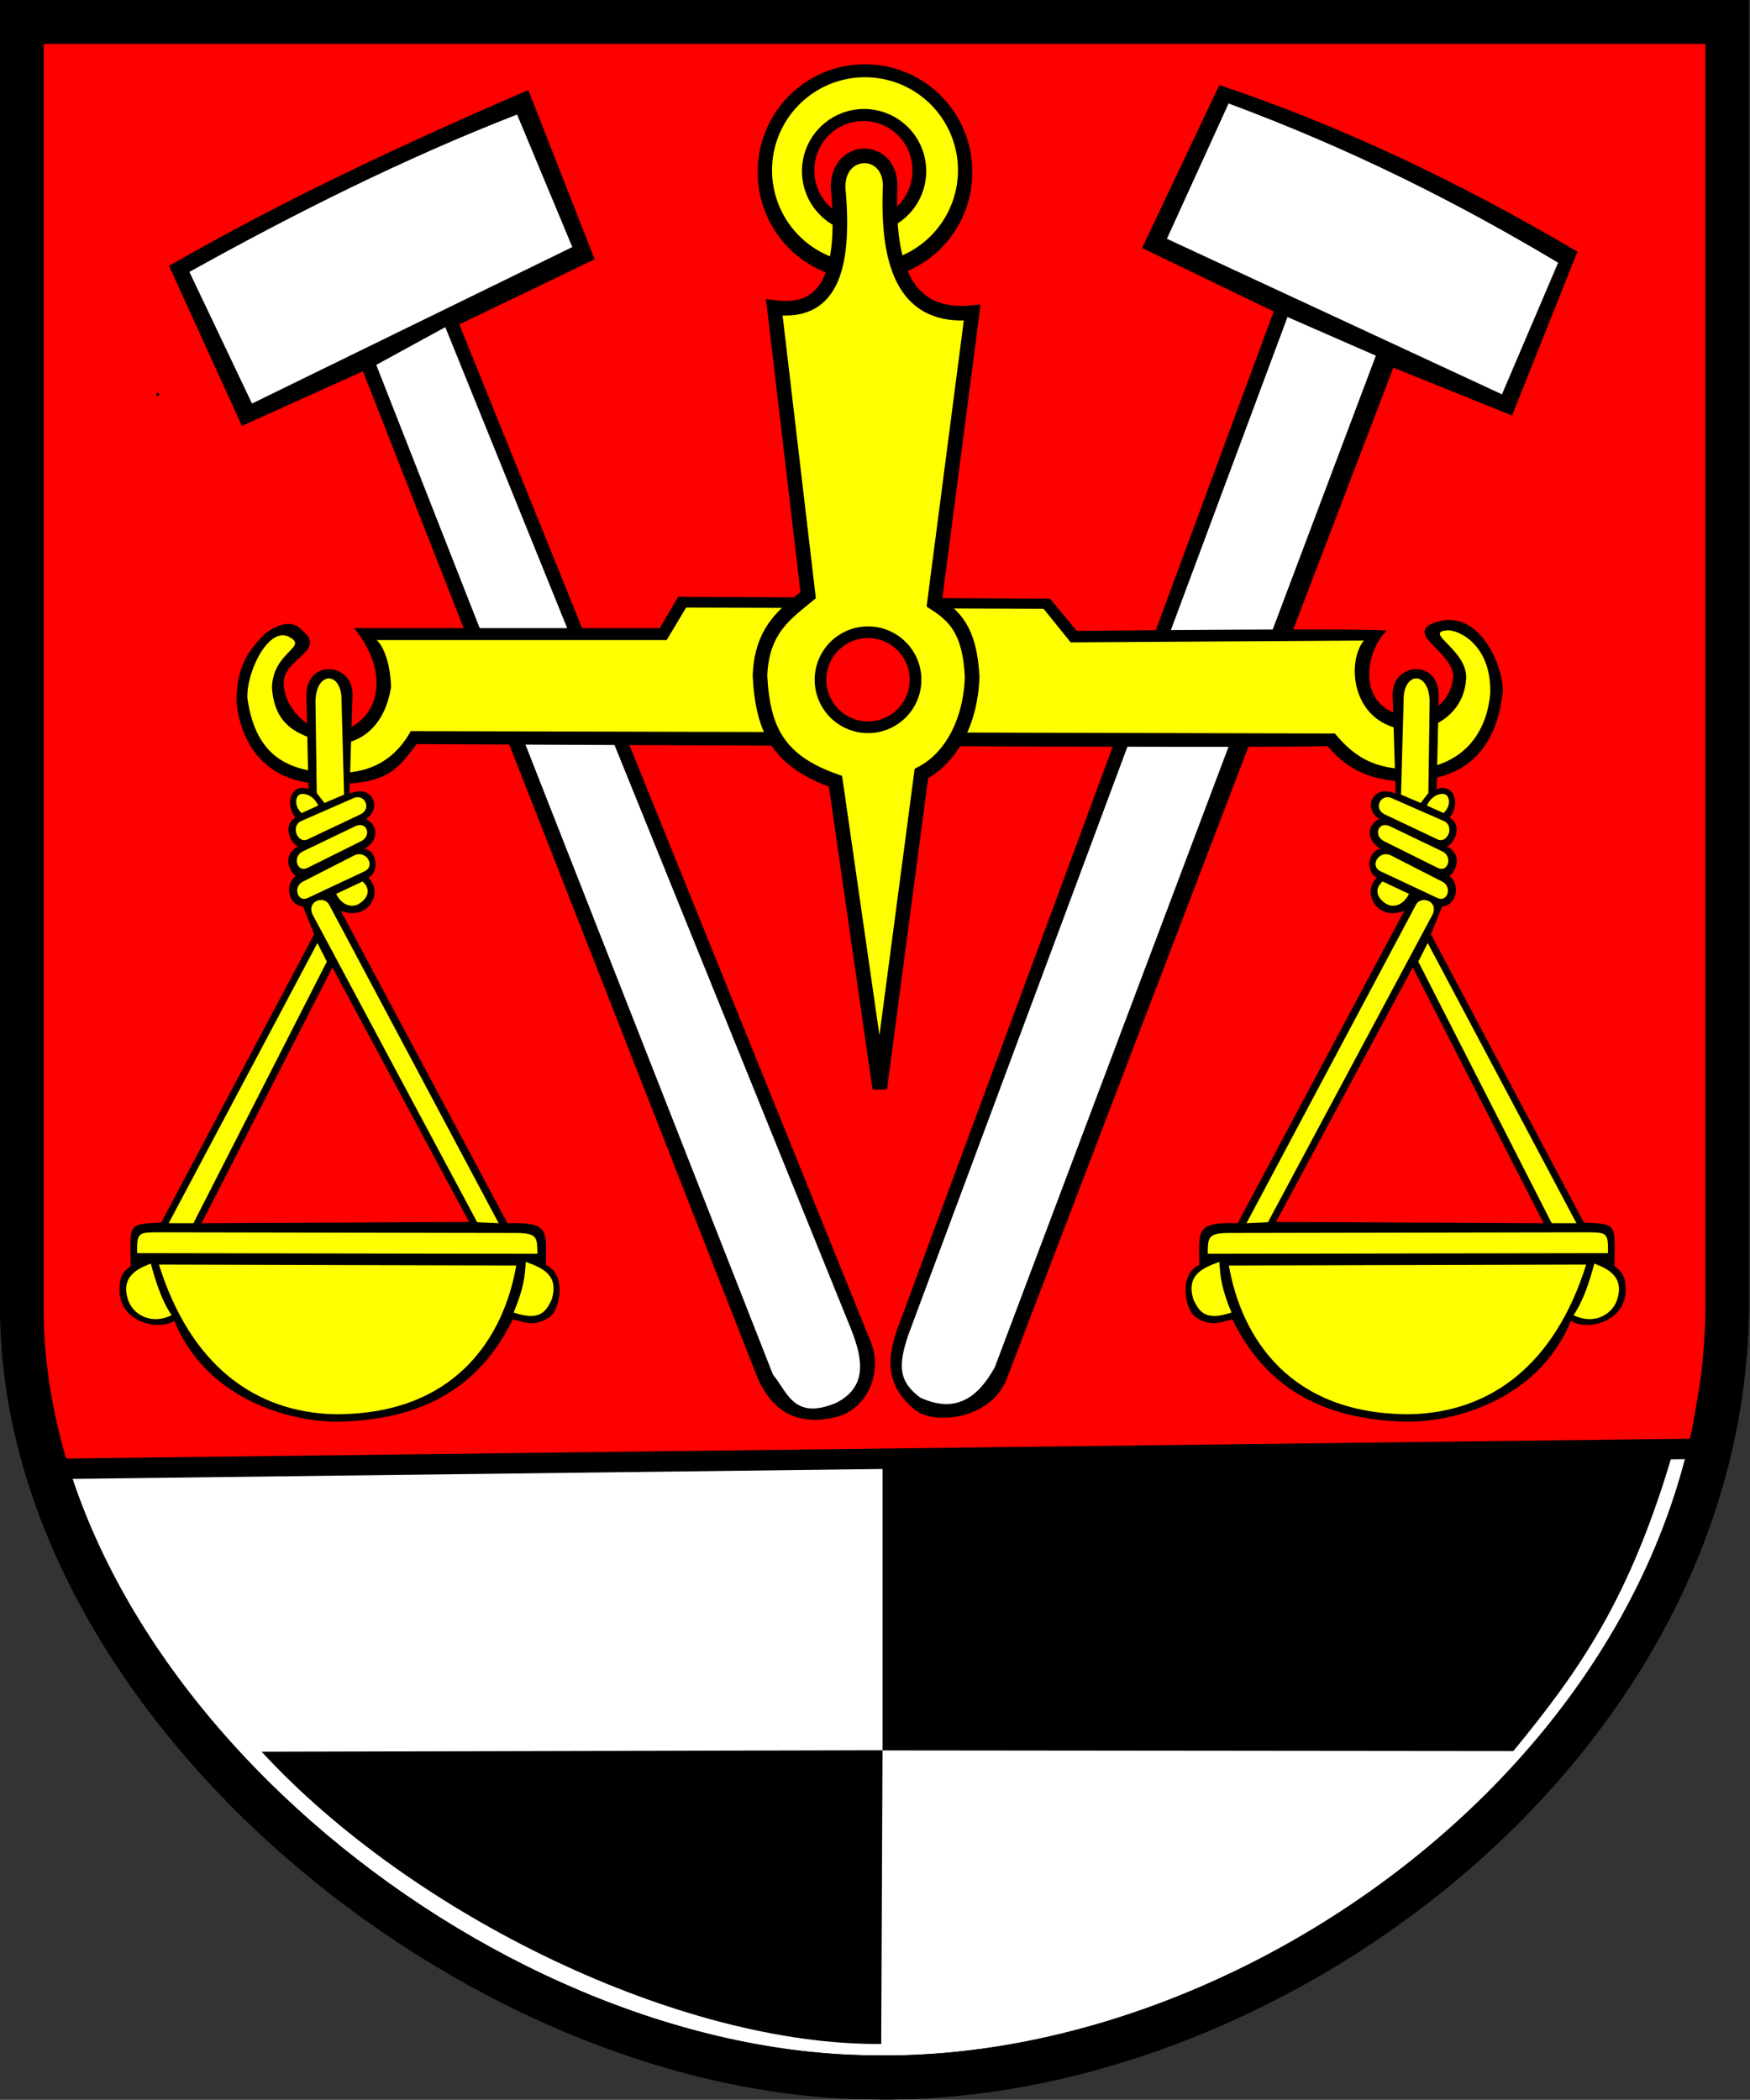 <?xml version="1.0" encoding="UTF-8" standalone="no"?>
<!-- Created with Inkscape (http://www.inkscape.org/) -->
<svg
   xmlns:dc="http://purl.org/dc/elements/1.1/"
   xmlns:cc="http://creativecommons.org/ns#"
   xmlns:rdf="http://www.w3.org/1999/02/22-rdf-syntax-ns#"
   xmlns:svg="http://www.w3.org/2000/svg"
   xmlns="http://www.w3.org/2000/svg"
   xmlns:sodipodi="http://sodipodi.sourceforge.net/DTD/sodipodi-0.dtd"
   xmlns:inkscape="http://www.inkscape.org/namespaces/inkscape"
   version="1.0"
   width="599.932"
   height="719.851"
   id="svg2186"
   sodipodi:version="0.32"
   inkscape:version="0.46"
   sodipodi:docname="Meierhof.svg"
   inkscape:output_extension="org.inkscape.output.svg.inkscape">
  <rect width="100%" height="100%" fill="#333333" stroke="none"/>
  <sodipodi:namedview
     inkscape:window-height="968"
     inkscape:window-width="1280"
     inkscape:pageshadow="2"
     inkscape:pageopacity="0.0"
     guidetolerance="10.0"
     gridtolerance="10.0"
     objecttolerance="10.0"
     borderopacity="1.0"
     bordercolor="#666666"
     pagecolor="#ffffff"
     id="base"
     showgrid="false"
     showguides="true"
     inkscape:guide-bbox="true"
     inkscape:zoom="0.79228204"
     inkscape:cx="62.700173"
     inkscape:cy="492.19911"
     inkscape:window-x="-4"
     inkscape:window-y="-4"
     inkscape:current-layer="layer4">
    <sodipodi:guide
       orientation="1,0"
       position="128.352,433.473"
       id="guide3205" />
  </sodipodi:namedview>
  <defs
     id="defs2188">
    <inkscape:perspective
       sodipodi:type="inkscape:persp3d"
       inkscape:vp_x="0 : 412.33212 : 1"
       inkscape:vp_y="0 : 1000 : 0"
       inkscape:vp_z="686.97192 : 412.33212 : 1"
       inkscape:persp3d-origin="343.48596 : 274.88808 : 1"
       id="perspective24" />
    <inkscape:perspective
       id="perspective2395"
       inkscape:persp3d-origin="372.04724 : 350.78739 : 1"
       inkscape:vp_z="744.09448 : 526.18109 : 1"
       inkscape:vp_y="0 : 1000 : 0"
       inkscape:vp_x="0 : 526.18109 : 1"
       sodipodi:type="inkscape:persp3d" />
    <inkscape:perspective
       id="perspective2393"
       inkscape:persp3d-origin="372.04724 : 350.78739 : 1"
       inkscape:vp_z="744.09448 : 526.18109 : 1"
       inkscape:vp_y="0 : 1000 : 0"
       inkscape:vp_x="0 : 526.18109 : 1"
       sodipodi:type="inkscape:persp3d" />
    <inkscape:perspective
       id="perspective2406"
       inkscape:persp3d-origin="372.04724 : 350.78739 : 1"
       inkscape:vp_z="744.09448 : 526.18109 : 1"
       inkscape:vp_y="0 : 1000 : 0"
       inkscape:vp_x="0 : 526.18109 : 1"
       sodipodi:type="inkscape:persp3d" />
    <inkscape:perspective
       id="perspective2477"
       inkscape:persp3d-origin="372.04724 : 350.78739 : 1"
       inkscape:vp_z="744.09448 : 526.18109 : 1"
       inkscape:vp_y="0 : 1000 : 0"
       inkscape:vp_x="0 : 526.18109 : 1"
       sodipodi:type="inkscape:persp3d" />
    <inkscape:perspective
       id="perspective2491"
       inkscape:persp3d-origin="372.04724 : 350.78739 : 1"
       inkscape:vp_z="744.09448 : 526.18109 : 1"
       inkscape:vp_y="0 : 1000 : 0"
       inkscape:vp_x="0 : 526.18109 : 1"
       sodipodi:type="inkscape:persp3d" />
  </defs>
  <g
     inkscape:groupmode="layer"
     id="layer4"
     inkscape:label="sxfhx"
     style="opacity:1;display:inline"
     transform="translate(-6.951193e-2,-0.11)">
    <g
       style="opacity:1;fill:#ffffff;fill-opacity:1;stroke:#000000;stroke-width:18.708;stroke-linejoin:miter;stroke-miterlimit:3;stroke-dasharray:none;stroke-opacity:1"
       id="g3200"
       transform="matrix(0.797,0,0,0.806,3.854,-0.977)">
      <path
         id="path3202"
         style="fill:#ffffff;fill-opacity:1;fill-rule:evenodd;stroke:#000000;stroke-width:18.708;stroke-linecap:round;stroke-linejoin:miter;stroke-miterlimit:3;stroke-dasharray:none;stroke-dashoffset:0;stroke-opacity:1"
         d="M 4.671,10.651 L 738.198,10.651 L 738.198,555.168 C 737.883,743.508 540.735,888.196 370.44,884.906 C 199.973,883.659 2.928,724.565 4.671,555.167 L 4.671,10.651 z"
         sodipodi:nodetypes="cccccc" />
      <g
         style="fill:#ffffff;fill-opacity:1;stroke:#000000;stroke-width:18.708;stroke-linejoin:miter;stroke-miterlimit:3;stroke-dasharray:none;stroke-opacity:1"
         id="g3204"
         transform="translate(935.151,36.763)" />
    </g>
    <g
       style="opacity:0.496;fill:none;fill-opacity:1;stroke:#000000;stroke-width:18.708;stroke-linejoin:miter;stroke-miterlimit:3;stroke-dasharray:none;stroke-opacity:1"
       id="g8203"
       transform="matrix(0.797,0,0,0.806,3.854,-0.977)">
      <g
         style="fill:none;fill-opacity:1;stroke:#000000;stroke-width:18.708;stroke-linejoin:miter;stroke-miterlimit:3;stroke-dasharray:none;stroke-opacity:1"
         id="g8189"
         transform="translate(935.151,36.763)" />
    </g>
    <path
       style="opacity:1;fill:#ff0000;fill-opacity:1;fill-rule:evenodd;stroke:#000000;stroke-width:1;stroke-linecap:butt;stroke-linejoin:miter;marker:none;marker-start:none;marker-mid:none;marker-end:none;stroke-miterlimit:4;stroke-dasharray:none;stroke-dashoffset:0;stroke-opacity:1;visibility:visible;display:inline;overflow:visible;enable-background:accumulate"
       d="M 2.376,4.138 L 586.606,6.19 L 587.71,448.74 L 579.822,495.125 L 12.158,501.121 L 1.587,453.789 L 2.376,4.138 z"
       id="path3188" />
    <path
       style="fill:none;fill-rule:evenodd;stroke:#000000;stroke-width:1px;stroke-linecap:butt;stroke-linejoin:miter;stroke-opacity:1"
       d="M 297.096,717.741 C 297.516,717.321 297.937,716.901 297.096,717.741 z"
       id="path3251" />
    <path
       style="fill:none;fill-rule:evenodd;stroke:#000000;stroke-width:1px;stroke-linecap:butt;stroke-linejoin:miter;stroke-opacity:1"
       d="M 53.689,135.32 C 54.11,135.32 54.53,135.32 53.689,135.32 z"
       id="path3257" />
    <path
       style="opacity:1;fill:#ffff00;fill-opacity:1;fill-rule:evenodd;stroke:#000000;stroke-width:7;stroke-linecap:butt;stroke-linejoin:miter;marker:none;marker-start:none;marker-mid:none;marker-end:none;stroke-miterlimit:4;stroke-dasharray:none;stroke-dashoffset:0;stroke-opacity:1;visibility:visible;display:inline;overflow:visible;enable-background:accumulate"
       d="M 13.387,503.735 L 586.368,496.736"
       id="path3182" />
    <path
       style="opacity:1;fill:#000000;fill-opacity:1;fill-rule:evenodd;stroke:none;stroke-width:1;stroke-linecap:butt;stroke-linejoin:miter;marker:none;marker-start:none;marker-mid:none;marker-end:none;stroke-miterlimit:4;stroke-dasharray:none;stroke-dashoffset:0;stroke-opacity:1;visibility:visible;display:inline;overflow:visible;enable-background:accumulate"
       d="M 302.611,499.219 L 302.611,600.183 L 518.874,600.406 C 541.641,572.619 558.933,548.306 573.874,496.988 L 302.611,499.219 z"
       id="path3184"
       sodipodi:nodetypes="ccccc" />
    <path
       style="opacity:1;fill:#000000;fill-opacity:1;fill-rule:evenodd;stroke:none;stroke-width:1;stroke-linecap:butt;stroke-linejoin:miter;marker:none;marker-start:none;marker-mid:none;marker-end:none;stroke-miterlimit:4;stroke-dasharray:none;stroke-dashoffset:0;stroke-opacity:1;visibility:visible;display:inline;overflow:visible;enable-background:accumulate"
       d="M 89.751,600.629 L 302.611,600.127 L 302.165,700.811 C 233.615,701.426 141.834,657.086 89.751,600.629 z"
       id="path3186"
       sodipodi:nodetypes="cccc" />
    <g
       transform="matrix(0.797,0,0,0.806,3.854,-0.977)"
       id="g3190"
       style="opacity:1;fill:none;fill-opacity:1;stroke:#000000;stroke-width:18.708;stroke-linejoin:miter;stroke-miterlimit:3;stroke-dasharray:none;stroke-opacity:1">
      <path
         sodipodi:nodetypes="cccccc"
         d="M 4.671,10.651 L 738.198,10.651 L 738.198,555.168 C 737.883,743.508 540.735,888.196 370.44,884.906 C 199.973,883.659 2.928,724.565 4.671,555.167 L 4.671,10.651 z"
         style="fill:none;fill-opacity:1;fill-rule:evenodd;stroke:#000000;stroke-width:18.708;stroke-linecap:round;stroke-linejoin:miter;stroke-miterlimit:3;stroke-dasharray:none;stroke-dashoffset:0;stroke-opacity:1"
         id="path3192" />
      <g
         transform="translate(935.151,36.763)"
         id="g3194"
         style="fill:none;fill-opacity:1;stroke:#000000;stroke-width:18.708;stroke-linejoin:miter;stroke-miterlimit:3;stroke-dasharray:none;stroke-opacity:1" />
    </g>
    <path
       style="opacity:1;fill:#000000;fill-opacity:1;fill-rule:evenodd;stroke:none;stroke-width:1;stroke-linecap:butt;stroke-linejoin:miter;marker:none;marker-start:none;marker-mid:none;marker-end:none;stroke-miterlimit:4;stroke-dasharray:none;stroke-dashoffset:0;stroke-opacity:1;visibility:visible;display:inline;overflow:visible;enable-background:accumulate"
       d="M 259.716,472.333 C 263.547,481.1 270.998,490.073 287.383,485.72 C 298.011,482.587 303.087,469.517 298.093,458.946 L 157.525,111.319 L 203.935,89.007 L 181.176,30.995 C 139.417,48.963 98.097,68.248 58.012,91.238 L 83.002,146.127 L 124.503,127.384 L 259.716,472.333 z"
       id="path3196"
       sodipodi:nodetypes="cccccccccc" />
    <path
       style="opacity:1;fill:#000000;fill-opacity:1;fill-rule:evenodd;stroke:none;stroke-width:1;stroke-linecap:butt;stroke-linejoin:miter;marker:none;marker-start:none;marker-mid:none;marker-end:none;stroke-miterlimit:4;stroke-dasharray:none;stroke-dashoffset:0;stroke-opacity:1;visibility:visible;display:inline;overflow:visible;enable-background:accumulate"
       d="M 313.651,483.342 C 302.56,474.291 304.313,463.994 308.918,452.419 L 436.713,106.898 L 391.59,85.125 L 418.096,29.274 C 459.447,43.093 500.334,62.473 540.843,86.387 L 518.439,142.554 L 477.734,126.146 L 345.521,471.982 C 340.508,486.727 320.237,488.923 313.651,483.342 z"
       id="path3206"
       sodipodi:nodetypes="cccccccccc" />
    <path
       style="opacity:1;fill:#ffffff;fill-opacity:1;fill-rule:evenodd;stroke:none;stroke-width:1;stroke-linecap:butt;stroke-linejoin:miter;marker:none;marker-start:none;marker-mid:none;marker-end:none;stroke-miterlimit:4;stroke-dasharray:none;stroke-dashoffset:0;stroke-opacity:1;visibility:visible;display:inline;overflow:visible;enable-background:accumulate"
       d="M 311.442,457.783 C 307.687,468.899 308.484,473.898 315.544,479.24 C 327.894,484.904 335.44,479.043 341.103,468.827 L 471.739,122.044 L 441.446,108.791 L 311.442,457.783 z"
       id="path3208"
       sodipodi:nodetypes="cccccc" />
    <path
       style="opacity:1;fill:#ffffff;fill-opacity:1;fill-rule:evenodd;stroke:none;stroke-width:1;stroke-linecap:butt;stroke-linejoin:miter;marker:none;marker-start:none;marker-mid:none;marker-end:none;stroke-miterlimit:4;stroke-dasharray:none;stroke-dashoffset:0;stroke-opacity:1;visibility:visible;display:inline;overflow:visible;enable-background:accumulate"
       d="M 400.11,81.97 L 514.968,135.297 L 534.216,90.174 C 500.681,70.105 464.02,51.457 421.252,35.585 L 400.11,81.97 z"
       id="path3212"
       sodipodi:nodetypes="ccccc" />
    <path
       style="opacity:1;fill:#ffffff;fill-opacity:1;fill-rule:evenodd;stroke:none;stroke-width:1;stroke-linecap:butt;stroke-linejoin:miter;marker:none;marker-start:none;marker-mid:none;marker-end:none;stroke-miterlimit:4;stroke-dasharray:none;stroke-dashoffset:0;stroke-opacity:1;visibility:visible;display:inline;overflow:visible;enable-background:accumulate"
       d="M 65.002,93.329 C 101.239,73.179 138.575,54.467 177.336,39.371 L 196.268,84.81 L 86.459,138.452 L 65.002,93.329 z"
       id="path3214"
       sodipodi:nodetypes="ccccc" />
    <path
       style="opacity:1;fill:#ffffff;fill-opacity:1;fill-rule:evenodd;stroke:none;stroke-width:1;stroke-linecap:butt;stroke-linejoin:miter;marker:none;marker-start:none;marker-mid:none;marker-end:none;stroke-miterlimit:4;stroke-dasharray:none;stroke-dashoffset:0;stroke-opacity:1;visibility:visible;display:inline;overflow:visible;enable-background:accumulate"
       d="M 129.058,125.199 L 152.723,112.262 L 291.878,455.89 C 295.974,466.265 297.414,475.756 286.514,481.133 C 272.039,487.026 270.053,477.307 265.057,471.351 L 129.058,125.199 z"
       id="path3216"
       sodipodi:nodetypes="cccccc" />
    <path
       sodipodi:type="arc"
       style="opacity:1;fill:#000000;fill-opacity:1;stroke:none;stroke-width:15;stroke-linecap:square;stroke-linejoin:miter;stroke-miterlimit:3;stroke-dasharray:none;stroke-opacity:1"
       id="path3230"
       sodipodi:cx="296.61154"
       sodipodi:cy="59.092674"
       sodipodi:rx="36.760899"
       sodipodi:ry="36.760899"
       d="M 333.372,59.093 A 36.761,36.761 0 1 1 259.851,59.093 A 36.761,36.761 0 1 1 333.372,59.093 z" />
    <path
       sodipodi:type="arc"
       style="opacity:1;fill:#ffff00;fill-opacity:1;stroke:none;stroke-width:15;stroke-linecap:square;stroke-linejoin:miter;stroke-miterlimit:3;stroke-dasharray:none;stroke-opacity:1"
       id="path3232"
       sodipodi:cx="296.61154"
       sodipodi:cy="58.461586"
       sodipodi:rx="31.869965"
       sodipodi:ry="31.869965"
       d="M 328.482,58.462 A 31.87,31.87 0 1 1 264.742,58.462 A 31.87,31.87 0 1 1 328.482,58.462 z" />
    <path
       sodipodi:type="arc"
       style="opacity:1;fill:#000000;fill-opacity:1;stroke:none;stroke-width:15;stroke-linecap:square;stroke-linejoin:miter;stroke-miterlimit:3;stroke-dasharray:none;stroke-opacity:1"
       id="path3234"
       sodipodi:cx="296.92709"
       sodipodi:cy="60.197079"
       sodipodi:rx="21.299234"
       sodipodi:ry="21.299234"
       d="M 318.226,60.197 A 21.299,21.299 0 1 1 275.628,60.197 A 21.299,21.299 0 1 1 318.226,60.197 z"
       transform="translate(-0.631,-1.42)" />
    <path
       sodipodi:type="arc"
       style="opacity:1;fill:#ff0000;fill-opacity:1;stroke:none;stroke-width:15;stroke-linecap:square;stroke-linejoin:miter;stroke-miterlimit:3;stroke-dasharray:none;stroke-opacity:1"
       id="path3238"
       sodipodi:cx="296.53265"
       sodipodi:cy="60.275967"
       sodipodi:rx="16.802729"
       sodipodi:ry="16.802729"
       d="M 313.335,60.276 A 16.803,16.803 0 1 1 279.73,60.276 A 16.803,16.803 0 1 1 313.335,60.276 z"
       transform="translate(-0.473,-1.735)" />
    <path
       style="opacity:1;fill:#000000;fill-opacity:1;fill-rule:evenodd;stroke:none;stroke-width:1;stroke-linecap:butt;stroke-linejoin:miter;marker:none;marker-start:none;marker-mid:none;marker-end:none;stroke-miterlimit:4;stroke-dasharray:none;stroke-dashoffset:0;stroke-opacity:1;visibility:visible;display:inline;overflow:visible;enable-background:accumulate"
       d="M 103.814,216.391 C 100.814,212.768 96.4,213.391 90.877,217.338 C 85.951,222.658 81.06,227.634 81.149,241.004 C 82.968,256.995 92.625,268.93 111.795,268.81 C 133.573,269.581 136.632,263.166 142.942,255.203 C 142.942,255.203 456.435,256.781 455.173,255.834 C 460.411,262.173 468.164,268.082 482.94,267.983 C 491.88,267.364 512.076,266.147 515.284,237.217 C 515.471,228.485 506.952,207.322 490.987,213.867 C 482.394,218.059 498.314,223.714 498.244,232.169 C 497.417,240.87 490.373,245.743 482.309,245.737 C 464.775,242.75 468.038,223.606 475.367,216.391 C 476.492,215.285 369.187,216.391 369.187,216.391 L 360.036,205.347 L 232.556,204.716 L 226.245,215.445 L 121.485,215.445 C 135.476,232.78 128.819,249.465 113.911,251.417 C 106.617,251.334 97.01,242.974 97.345,233.746 C 97.675,225.995 112.061,222.967 103.814,216.391 z"
       id="path3240"
       sodipodi:nodetypes="cccccccccccscccccccc" />
    <path
       style="opacity:1;fill:#ffff00;fill-opacity:1;fill-rule:evenodd;stroke:none;stroke-width:1;stroke-linecap:butt;stroke-linejoin:miter;marker:none;marker-start:none;marker-mid:none;marker-end:none;stroke-miterlimit:4;stroke-dasharray:none;stroke-dashoffset:0;stroke-opacity:1;visibility:visible;display:inline;overflow:visible;enable-background:accumulate"
       d="M 99.712,218.758 C 92.492,213.92 84.498,230.308 84.881,239.426 C 87.908,261.274 100.993,264.138 113.03,265.181 C 118.928,265.053 132.487,265.917 140.89,250.748 L 457.697,251.575 C 465.299,260.768 472.392,263.659 484.268,263.957 C 502.3,262.754 509.849,250.729 510.943,237.821 C 511.466,220.637 499.296,215.631 495.878,216.234 C 488.053,217.075 503.603,223.166 502.662,233.115 C 501.702,245.49 490.562,250.571 483.414,250.47 C 463.139,249.08 461.54,227.035 467.637,219.705 L 367.136,220.336 L 357.827,208.818 L 235.276,208.41 L 228.612,219.547 L 129.215,219.547 C 132.55,222.643 134.129,230.603 134.106,235.797 C 131.581,251.134 121.489,255.693 113.596,255.203 C 103.969,252.445 94.321,250.416 93.297,235.847 C 93.635,223.797 105.331,222.027 99.712,218.758 z"
       id="path3242"
       sodipodi:nodetypes="cccccccccccccccccccc" />
    <path
       style="opacity:1;fill:#ffff00;fill-opacity:1;fill-rule:evenodd;stroke:#000000;stroke-width:5;stroke-linecap:butt;stroke-linejoin:miter;marker:none;marker-start:none;marker-mid:none;marker-end:none;stroke-miterlimit:4;stroke-dasharray:none;stroke-dashoffset:0;stroke-opacity:1;visibility:visible;display:inline;overflow:visible;enable-background:accumulate"
       d="M 287.383,64.463 C 287.143,50.258 304.953,49.879 305.233,63.571 C 304.011,92.187 310.891,109.468 333.346,107.303 L 320.405,206.816 C 327.246,211.198 332.576,216.11 333.346,232.252 C 332.728,248.592 325.457,260.386 315.943,265.274 L 301.663,373.266 L 286.49,267.952 C 267.106,261.123 261.573,250.636 260.608,231.806 C 261.156,215.572 270.006,210.115 277.119,204.139 L 265.517,105.518 C 281.369,107.573 290.543,98.056 287.383,64.463 z"
       id="path3180"
       sodipodi:nodetypes="cccccccccccc" />
    <path
       sodipodi:type="arc"
       style="opacity:1;fill:#ff0000;fill-opacity:1;stroke:#000000;stroke-width:4;stroke-linecap:square;stroke-linejoin:miter;stroke-miterlimit:4;stroke-dasharray:none;stroke-opacity:1"
       id="path3183"
       sodipodi:cx="299.43167"
       sodipodi:cy="233.5909"
       sodipodi:rx="16.288012"
       sodipodi:ry="16.288012"
       d="M 315.72,233.591 A 16.288,16.288 0 1 1 283.144,233.591 A 16.288,16.288 0 1 1 315.72,233.591 z"
       transform="translate(-1.785,-0.446)" />
    <path
       style="opacity:1;fill:#000000;fill-opacity:1;fill-rule:evenodd;stroke:none;stroke-width:1;stroke-linecap:butt;stroke-linejoin:miter;marker:none;marker-start:none;marker-mid:none;marker-end:none;stroke-miterlimit:4;stroke-dasharray:none;stroke-dashoffset:0;stroke-opacity:1;visibility:visible;display:inline;overflow:visible;enable-background:accumulate"
       d="M 105.091,238.276 C 105.422,225.951 120.81,227.265 120.933,238.053 L 119.873,272.191 C 127.712,268.74 131.271,277.169 125.576,280.837 C 130.098,283.3 129.69,288.433 125.019,291.174 C 129.329,291.513 130.318,299.01 126.357,300.974 C 131.633,306.09 126.357,316.033 116.917,312.353 L 174.036,419.453 C 188.834,419.001 187.206,422.098 187.201,433.733 C 194.513,437.031 191.983,449.209 188.539,451.582 C 182.989,455.376 179.707,453.12 175.821,452.475 C 162.018,480.912 137.521,487.028 115.801,487.505 C 99.335,487.488 71.015,480.015 59.797,452.921 C 54.792,456.326 41.7,453.733 41.055,443.16 C 40.912,437.275 42.345,436.151 44.848,434.179 C 44.848,419.921 43.351,419.682 55.335,419.23 L 107.769,320.386 L 103.92,310.847 C 98.88,310.502 97.553,303.239 101.423,300.542 C 98.643,297.914 97.181,292.985 102.316,290.226 C 100.196,289.955 96.479,283.22 101.368,280.409 C 97.441,275.706 99.912,268.408 105.816,270.629 L 105.091,238.276 z"
       id="path3185"
       sodipodi:nodetypes="ccccccccccccccccccccccc" />
    <path
       style="opacity:1;fill:#ff0000;fill-opacity:1;fill-rule:evenodd;stroke:none;stroke-width:1;stroke-linecap:butt;stroke-linejoin:miter;marker:none;marker-start:none;marker-mid:none;marker-end:none;stroke-miterlimit:4;stroke-dasharray:none;stroke-dashoffset:0;stroke-opacity:1;visibility:visible;display:inline;overflow:visible;enable-background:accumulate"
       d="M 114.016,331.765 L 69.168,419.453 L 160.872,419.006 L 114.016,331.765 z"
       id="path3187"
       sodipodi:nodetypes="cccc" />
    <path
       style="opacity:1;fill:#ffff00;fill-opacity:1;fill-rule:evenodd;stroke:none;stroke-width:1;stroke-linecap:butt;stroke-linejoin:miter;marker:none;marker-start:none;marker-mid:none;marker-end:none;stroke-miterlimit:4;stroke-dasharray:none;stroke-dashoffset:0;stroke-opacity:1;visibility:visible;display:inline;overflow:visible;enable-background:accumulate"
       d="M 108.215,240.285 C 108.587,229.947 117.363,230.393 117.14,240.285 L 118.032,272.526 L 111.296,275.381 L 108.661,271.968 L 108.215,240.285 z"
       id="path3189"
       sodipodi:nodetypes="cccccc" />
    <path
       style="opacity:1;fill:#ffff00;fill-opacity:1;fill-rule:evenodd;stroke:none;stroke-width:1;stroke-linecap:butt;stroke-linejoin:miter;marker:none;marker-start:none;marker-mid:none;marker-end:none;stroke-miterlimit:4;stroke-dasharray:none;stroke-dashoffset:0;stroke-opacity:1;visibility:visible;display:inline;overflow:visible;enable-background:accumulate"
       d="M 103.277,281.609 L 121.119,273.78 C 125.072,271.934 127.624,277.399 123.639,279.285 L 105.603,287.829 C 102.135,289.557 99.571,283.375 103.277,281.609 z"
       id="path3193"
       sodipodi:nodetypes="ccccc" />
    <path
       style="opacity:1;fill:#ffff00;fill-opacity:1;fill-rule:evenodd;stroke:none;stroke-width:1;stroke-linecap:butt;stroke-linejoin:miter;marker:none;marker-start:none;marker-mid:none;marker-end:none;stroke-miterlimit:4;stroke-dasharray:none;stroke-dashoffset:0;stroke-opacity:1;visibility:visible;display:inline;overflow:visible;enable-background:accumulate"
       d="M 115.299,306.552 L 124.345,302.294 C 127.505,305.075 125.972,308.047 123.518,309.695 C 121.05,311.535 117.337,310.683 115.299,306.552 z"
       id="path3199"
       sodipodi:nodetypes="cccc" />
    <path
       style="opacity:1;fill:#ffff00;fill-opacity:1;fill-rule:evenodd;stroke:none;stroke-width:1;stroke-linecap:butt;stroke-linejoin:miter;marker:none;marker-start:none;marker-mid:none;marker-end:none;stroke-miterlimit:4;stroke-dasharray:none;stroke-dashoffset:0;stroke-opacity:1;visibility:visible;display:inline;overflow:visible;enable-background:accumulate"
       d="M 103.481,278.848 L 109.163,276.263 C 107.436,272.448 103.857,271.732 102.571,272.618 C 101.336,273.483 100.964,276.617 103.481,278.848 z"
       id="path3201"
       sodipodi:nodetypes="cccc" />
    <path
       sodipodi:nodetypes="ccccc"
       id="path3207"
       d="M 103.881,291.984 L 121.908,283.338 C 125.86,281.492 127.699,286.678 123.714,288.564 L 105.407,297.666 C 101.939,299.394 100.175,293.75 103.881,291.984 z"
       style="opacity:1;fill:#ffff00;fill-opacity:1;fill-rule:evenodd;stroke:none;stroke-width:1;stroke-linecap:butt;stroke-linejoin:miter;marker:none;marker-start:none;marker-mid:none;marker-end:none;stroke-miterlimit:4;stroke-dasharray:none;stroke-dashoffset:0;stroke-opacity:1;visibility:visible;display:inline;overflow:visible;enable-background:accumulate" />
    <path
       style="opacity:1;fill:#ffff00;fill-opacity:1;fill-rule:evenodd;stroke:none;stroke-width:1;stroke-linecap:butt;stroke-linejoin:miter;marker:none;marker-start:none;marker-mid:none;marker-end:none;stroke-miterlimit:4;stroke-dasharray:none;stroke-dashoffset:0;stroke-opacity:1;visibility:visible;display:inline;overflow:visible;enable-background:accumulate"
       d="M 103.983,302.313 L 121.593,293.313 C 125.545,291.467 128.99,296.941 125.005,298.827 L 105.603,307.939 C 102.135,309.667 100.277,304.079 103.983,302.313 z"
       id="path3209"
       sodipodi:nodetypes="ccccc" />
    <path
       style="opacity:1;fill:#ffff00;fill-opacity:1;fill-rule:evenodd;stroke:none;stroke-width:1;stroke-linecap:butt;stroke-linejoin:miter;marker:none;marker-start:none;marker-mid:none;marker-end:none;stroke-miterlimit:4;stroke-dasharray:none;stroke-dashoffset:0;stroke-opacity:1;visibility:visible;display:inline;overflow:visible;enable-background:accumulate"
       d="M 113.012,310.457 L 171.024,419.453 L 163.661,419.118 L 107.322,313.804 C 104.898,309.115 111.239,306.761 113.012,310.457 z"
       id="path3211"
       sodipodi:nodetypes="ccccc" />
    <path
       style="opacity:1;fill:#ffff00;fill-opacity:1;fill-rule:evenodd;stroke:none;stroke-width:1;stroke-linecap:butt;stroke-linejoin:miter;marker:none;marker-start:none;marker-mid:none;marker-end:none;stroke-miterlimit:4;stroke-dasharray:none;stroke-dashoffset:0;stroke-opacity:1;visibility:visible;display:inline;overflow:visible;enable-background:accumulate"
       d="M 108.884,323.398 L 112.12,329.757 L 66.379,419.453 L 57.901,419.453 L 108.884,323.398 z"
       id="path3213"
       sodipodi:nodetypes="ccccc" />
    <path
       style="opacity:1;fill:#ffff00;fill-opacity:1;fill-rule:evenodd;stroke:none;stroke-width:1;stroke-linecap:butt;stroke-linejoin:miter;marker:none;marker-start:none;marker-mid:none;marker-end:none;stroke-miterlimit:4;stroke-dasharray:none;stroke-dashoffset:0;stroke-opacity:1;visibility:visible;display:inline;overflow:visible;enable-background:accumulate"
       d="M 47.079,429.716 C 47.028,422.411 47.37,422.607 55.111,422.576 L 176.937,422.8 C 184.262,422.839 184.227,424.275 184.3,429.94 L 47.079,429.716 z"
       id="path3215"
       sodipodi:nodetypes="ccccc" />
    <path
       style="opacity:1;fill:#ffff00;fill-opacity:1;fill-rule:evenodd;stroke:none;stroke-width:1;stroke-linecap:butt;stroke-linejoin:miter;marker:none;marker-start:none;marker-mid:none;marker-end:none;stroke-miterlimit:4;stroke-dasharray:none;stroke-dashoffset:0;stroke-opacity:1;visibility:visible;display:inline;overflow:visible;enable-background:accumulate"
       d="M 54.554,433.621 C 65.377,468.163 87.513,484.318 114.909,484.939 C 156.303,485.094 172.788,458.436 177.048,433.956 L 54.554,433.621 z"
       id="path3217"
       sodipodi:nodetypes="cccc" />
    <path
       style="opacity:1;fill:#ffff00;fill-opacity:1;fill-rule:evenodd;stroke:none;stroke-width:1;stroke-linecap:butt;stroke-linejoin:miter;marker:none;marker-start:none;marker-mid:none;marker-end:none;stroke-miterlimit:4;stroke-dasharray:none;stroke-dashoffset:0;stroke-opacity:1;visibility:visible;display:inline;overflow:visible;enable-background:accumulate"
       d="M 51.765,433.286 C 53.23,438.69 55.358,445.863 58.905,450.969 C 52.427,454.249 46.206,451.244 44.178,446.283 C 41.051,437.878 47.122,435.061 51.765,433.286 z"
       id="path3219"
       sodipodi:nodetypes="cccc" />
    <path
       sodipodi:nodetypes="cccc"
       id="path3221"
       d="M 180.301,432.718 C 180.022,437.754 179.658,441.566 176.158,450.085 C 184.53,452.813 186.964,450.519 189.228,445.557 C 191.646,437.547 186.6,434.887 180.301,432.718 z"
       style="opacity:1;fill:#ffff00;fill-opacity:1;fill-rule:evenodd;stroke:none;stroke-width:1;stroke-linecap:butt;stroke-linejoin:miter;marker:none;marker-start:none;marker-mid:none;marker-end:none;stroke-miterlimit:4;stroke-dasharray:none;stroke-dashoffset:0;stroke-opacity:1;visibility:visible;display:inline;overflow:visible;enable-background:accumulate" />
    <path
       sodipodi:nodetypes="ccccccccccccccccccccccc"
       id="path2441"
       d="M 493.311,238.276 C 492.979,225.951 477.592,227.265 477.469,238.053 L 478.529,272.191 C 470.69,268.74 467.131,277.169 472.825,280.837 C 468.304,283.3 468.711,288.433 473.383,291.174 C 469.073,291.513 468.084,299.01 472.044,300.974 C 466.769,306.09 472.044,316.033 481.485,312.353 L 424.365,419.453 C 409.567,419.001 411.196,422.098 411.201,433.733 C 403.889,437.031 406.418,449.209 409.862,451.582 C 415.413,455.376 418.695,453.12 422.58,452.475 C 436.384,480.912 460.88,487.028 482.601,487.505 C 499.067,487.488 527.387,480.015 538.605,452.921 C 543.609,456.326 556.702,453.733 557.347,443.16 C 557.49,437.275 556.057,436.151 553.554,434.179 C 553.554,419.921 555.051,419.682 543.067,419.23 L 490.633,320.386 L 494.482,310.847 C 499.522,310.502 500.848,303.239 496.978,300.542 C 499.759,297.914 501.221,292.985 496.086,290.226 C 498.206,289.955 501.923,283.22 497.034,280.409 C 500.961,275.706 498.49,268.408 492.586,270.629 L 493.311,238.276 z"
       style="opacity:1;fill:#000000;fill-opacity:1;fill-rule:evenodd;stroke:none;stroke-width:1;stroke-linecap:butt;stroke-linejoin:miter;marker:none;marker-start:none;marker-mid:none;marker-end:none;stroke-miterlimit:4;stroke-dasharray:none;stroke-dashoffset:0;stroke-opacity:1;visibility:visible;display:inline;overflow:visible;enable-background:accumulate" />
    <path
       sodipodi:nodetypes="cccc"
       id="path2443"
       d="M 484.386,331.765 L 529.234,419.453 L 437.53,419.006 L 484.386,331.765 z"
       style="opacity:1;fill:#ff0000;fill-opacity:1;fill-rule:evenodd;stroke:none;stroke-width:1;stroke-linecap:butt;stroke-linejoin:miter;marker:none;marker-start:none;marker-mid:none;marker-end:none;stroke-miterlimit:4;stroke-dasharray:none;stroke-dashoffset:0;stroke-opacity:1;visibility:visible;display:inline;overflow:visible;enable-background:accumulate" />
    <path
       sodipodi:nodetypes="cccccc"
       id="path2445"
       d="M 490.187,240.285 C 489.815,229.947 481.039,230.393 481.262,240.285 L 480.369,272.526 L 487.106,275.381 L 489.741,271.968 L 490.187,240.285 z"
       style="opacity:1;fill:#ffff00;fill-opacity:1;fill-rule:evenodd;stroke:none;stroke-width:1;stroke-linecap:butt;stroke-linejoin:miter;marker:none;marker-start:none;marker-mid:none;marker-end:none;stroke-miterlimit:4;stroke-dasharray:none;stroke-dashoffset:0;stroke-opacity:1;visibility:visible;display:inline;overflow:visible;enable-background:accumulate" />
    <path
       sodipodi:nodetypes="ccccc"
       id="path2447"
       d="M 495.124,281.609 L 477.282,273.78 C 473.33,271.934 470.778,277.399 474.763,279.285 L 492.799,287.829 C 496.266,289.557 498.831,283.375 495.124,281.609 z"
       style="opacity:1;fill:#ffff00;fill-opacity:1;fill-rule:evenodd;stroke:none;stroke-width:1;stroke-linecap:butt;stroke-linejoin:miter;marker:none;marker-start:none;marker-mid:none;marker-end:none;stroke-miterlimit:4;stroke-dasharray:none;stroke-dashoffset:0;stroke-opacity:1;visibility:visible;display:inline;overflow:visible;enable-background:accumulate" />
    <path
       sodipodi:nodetypes="cccc"
       id="path2449"
       d="M 483.103,306.552 L 474.057,302.294 C 470.897,305.075 472.429,308.047 474.884,309.695 C 477.352,311.535 481.065,310.683 483.103,306.552 z"
       style="opacity:1;fill:#ffff00;fill-opacity:1;fill-rule:evenodd;stroke:none;stroke-width:1;stroke-linecap:butt;stroke-linejoin:miter;marker:none;marker-start:none;marker-mid:none;marker-end:none;stroke-miterlimit:4;stroke-dasharray:none;stroke-dashoffset:0;stroke-opacity:1;visibility:visible;display:inline;overflow:visible;enable-background:accumulate" />
    <path
       sodipodi:nodetypes="cccc"
       id="path2451"
       d="M 494.92,278.848 L 489.239,276.263 C 490.966,272.448 494.545,271.732 495.83,272.618 C 497.066,273.483 497.438,276.617 494.92,278.848 z"
       style="opacity:1;fill:#ffff00;fill-opacity:1;fill-rule:evenodd;stroke:none;stroke-width:1;stroke-linecap:butt;stroke-linejoin:miter;marker:none;marker-start:none;marker-mid:none;marker-end:none;stroke-miterlimit:4;stroke-dasharray:none;stroke-dashoffset:0;stroke-opacity:1;visibility:visible;display:inline;overflow:visible;enable-background:accumulate" />
    <path
       style="opacity:1;fill:#ffff00;fill-opacity:1;fill-rule:evenodd;stroke:none;stroke-width:1;stroke-linecap:butt;stroke-linejoin:miter;marker:none;marker-start:none;marker-mid:none;marker-end:none;stroke-miterlimit:4;stroke-dasharray:none;stroke-dashoffset:0;stroke-opacity:1;visibility:visible;display:inline;overflow:visible;enable-background:accumulate"
       d="M 494.52,291.984 L 476.494,283.338 C 472.541,281.492 470.703,286.678 474.688,288.564 L 492.995,297.666 C 496.462,299.394 498.227,293.75 494.52,291.984 z"
       id="path2453"
       sodipodi:nodetypes="ccccc" />
    <path
       sodipodi:nodetypes="ccccc"
       id="path2455"
       d="M 494.418,302.313 L 476.809,293.313 C 472.857,291.467 469.412,296.941 473.397,298.827 L 492.799,307.939 C 496.266,309.667 498.125,304.079 494.418,302.313 z"
       style="opacity:1;fill:#ffff00;fill-opacity:1;fill-rule:evenodd;stroke:none;stroke-width:1;stroke-linecap:butt;stroke-linejoin:miter;marker:none;marker-start:none;marker-mid:none;marker-end:none;stroke-miterlimit:4;stroke-dasharray:none;stroke-dashoffset:0;stroke-opacity:1;visibility:visible;display:inline;overflow:visible;enable-background:accumulate" />
    <path
       sodipodi:nodetypes="ccccc"
       id="path2457"
       d="M 485.39,310.457 L 427.378,419.453 L 434.741,419.118 L 491.079,313.804 C 493.504,309.115 487.163,306.761 485.39,310.457 z"
       style="opacity:1;fill:#ffff00;fill-opacity:1;fill-rule:evenodd;stroke:none;stroke-width:1;stroke-linecap:butt;stroke-linejoin:miter;marker:none;marker-start:none;marker-mid:none;marker-end:none;stroke-miterlimit:4;stroke-dasharray:none;stroke-dashoffset:0;stroke-opacity:1;visibility:visible;display:inline;overflow:visible;enable-background:accumulate" />
    <path
       sodipodi:nodetypes="ccccc"
       id="path2459"
       d="M 489.518,323.398 L 486.282,329.757 L 532.023,419.453 L 540.501,419.453 L 489.518,323.398 z"
       style="opacity:1;fill:#ffff00;fill-opacity:1;fill-rule:evenodd;stroke:none;stroke-width:1;stroke-linecap:butt;stroke-linejoin:miter;marker:none;marker-start:none;marker-mid:none;marker-end:none;stroke-miterlimit:4;stroke-dasharray:none;stroke-dashoffset:0;stroke-opacity:1;visibility:visible;display:inline;overflow:visible;enable-background:accumulate" />
    <path
       sodipodi:nodetypes="ccccc"
       id="path2461"
       d="M 551.323,429.716 C 551.374,422.411 551.032,422.607 543.29,422.576 L 421.465,422.8 C 414.14,422.839 414.175,424.275 414.102,429.94 L 551.323,429.716 z"
       style="opacity:1;fill:#ffff00;fill-opacity:1;fill-rule:evenodd;stroke:none;stroke-width:1;stroke-linecap:butt;stroke-linejoin:miter;marker:none;marker-start:none;marker-mid:none;marker-end:none;stroke-miterlimit:4;stroke-dasharray:none;stroke-dashoffset:0;stroke-opacity:1;visibility:visible;display:inline;overflow:visible;enable-background:accumulate" />
    <path
       sodipodi:nodetypes="cccc"
       id="path2463"
       d="M 543.848,433.621 C 533.025,468.163 510.888,484.318 483.493,484.939 C 442.098,485.094 425.614,458.436 421.353,433.956 L 543.848,433.621 z"
       style="opacity:1;fill:#ffff00;fill-opacity:1;fill-rule:evenodd;stroke:none;stroke-width:1;stroke-linecap:butt;stroke-linejoin:miter;marker:none;marker-start:none;marker-mid:none;marker-end:none;stroke-miterlimit:4;stroke-dasharray:none;stroke-dashoffset:0;stroke-opacity:1;visibility:visible;display:inline;overflow:visible;enable-background:accumulate" />
    <path
       sodipodi:nodetypes="cccc"
       id="path2465"
       d="M 546.637,433.286 C 545.172,438.69 543.044,445.863 539.497,450.969 C 545.975,454.249 552.196,451.244 554.223,446.283 C 557.351,437.878 551.28,435.061 546.637,433.286 z"
       style="opacity:1;fill:#ffff00;fill-opacity:1;fill-rule:evenodd;stroke:none;stroke-width:1;stroke-linecap:butt;stroke-linejoin:miter;marker:none;marker-start:none;marker-mid:none;marker-end:none;stroke-miterlimit:4;stroke-dasharray:none;stroke-dashoffset:0;stroke-opacity:1;visibility:visible;display:inline;overflow:visible;enable-background:accumulate" />
    <path
       style="opacity:1;fill:#ffff00;fill-opacity:1;fill-rule:evenodd;stroke:none;stroke-width:1;stroke-linecap:butt;stroke-linejoin:miter;marker:none;marker-start:none;marker-mid:none;marker-end:none;stroke-miterlimit:4;stroke-dasharray:none;stroke-dashoffset:0;stroke-opacity:1;visibility:visible;display:inline;overflow:visible;enable-background:accumulate"
       d="M 418.101,432.718 C 418.38,437.754 418.744,441.566 422.243,450.085 C 413.872,452.813 411.438,450.519 409.173,445.557 C 406.755,437.547 411.802,434.887 418.101,432.718 z"
       id="path2467"
       sodipodi:nodetypes="cccc" />
  </g>
</svg>

